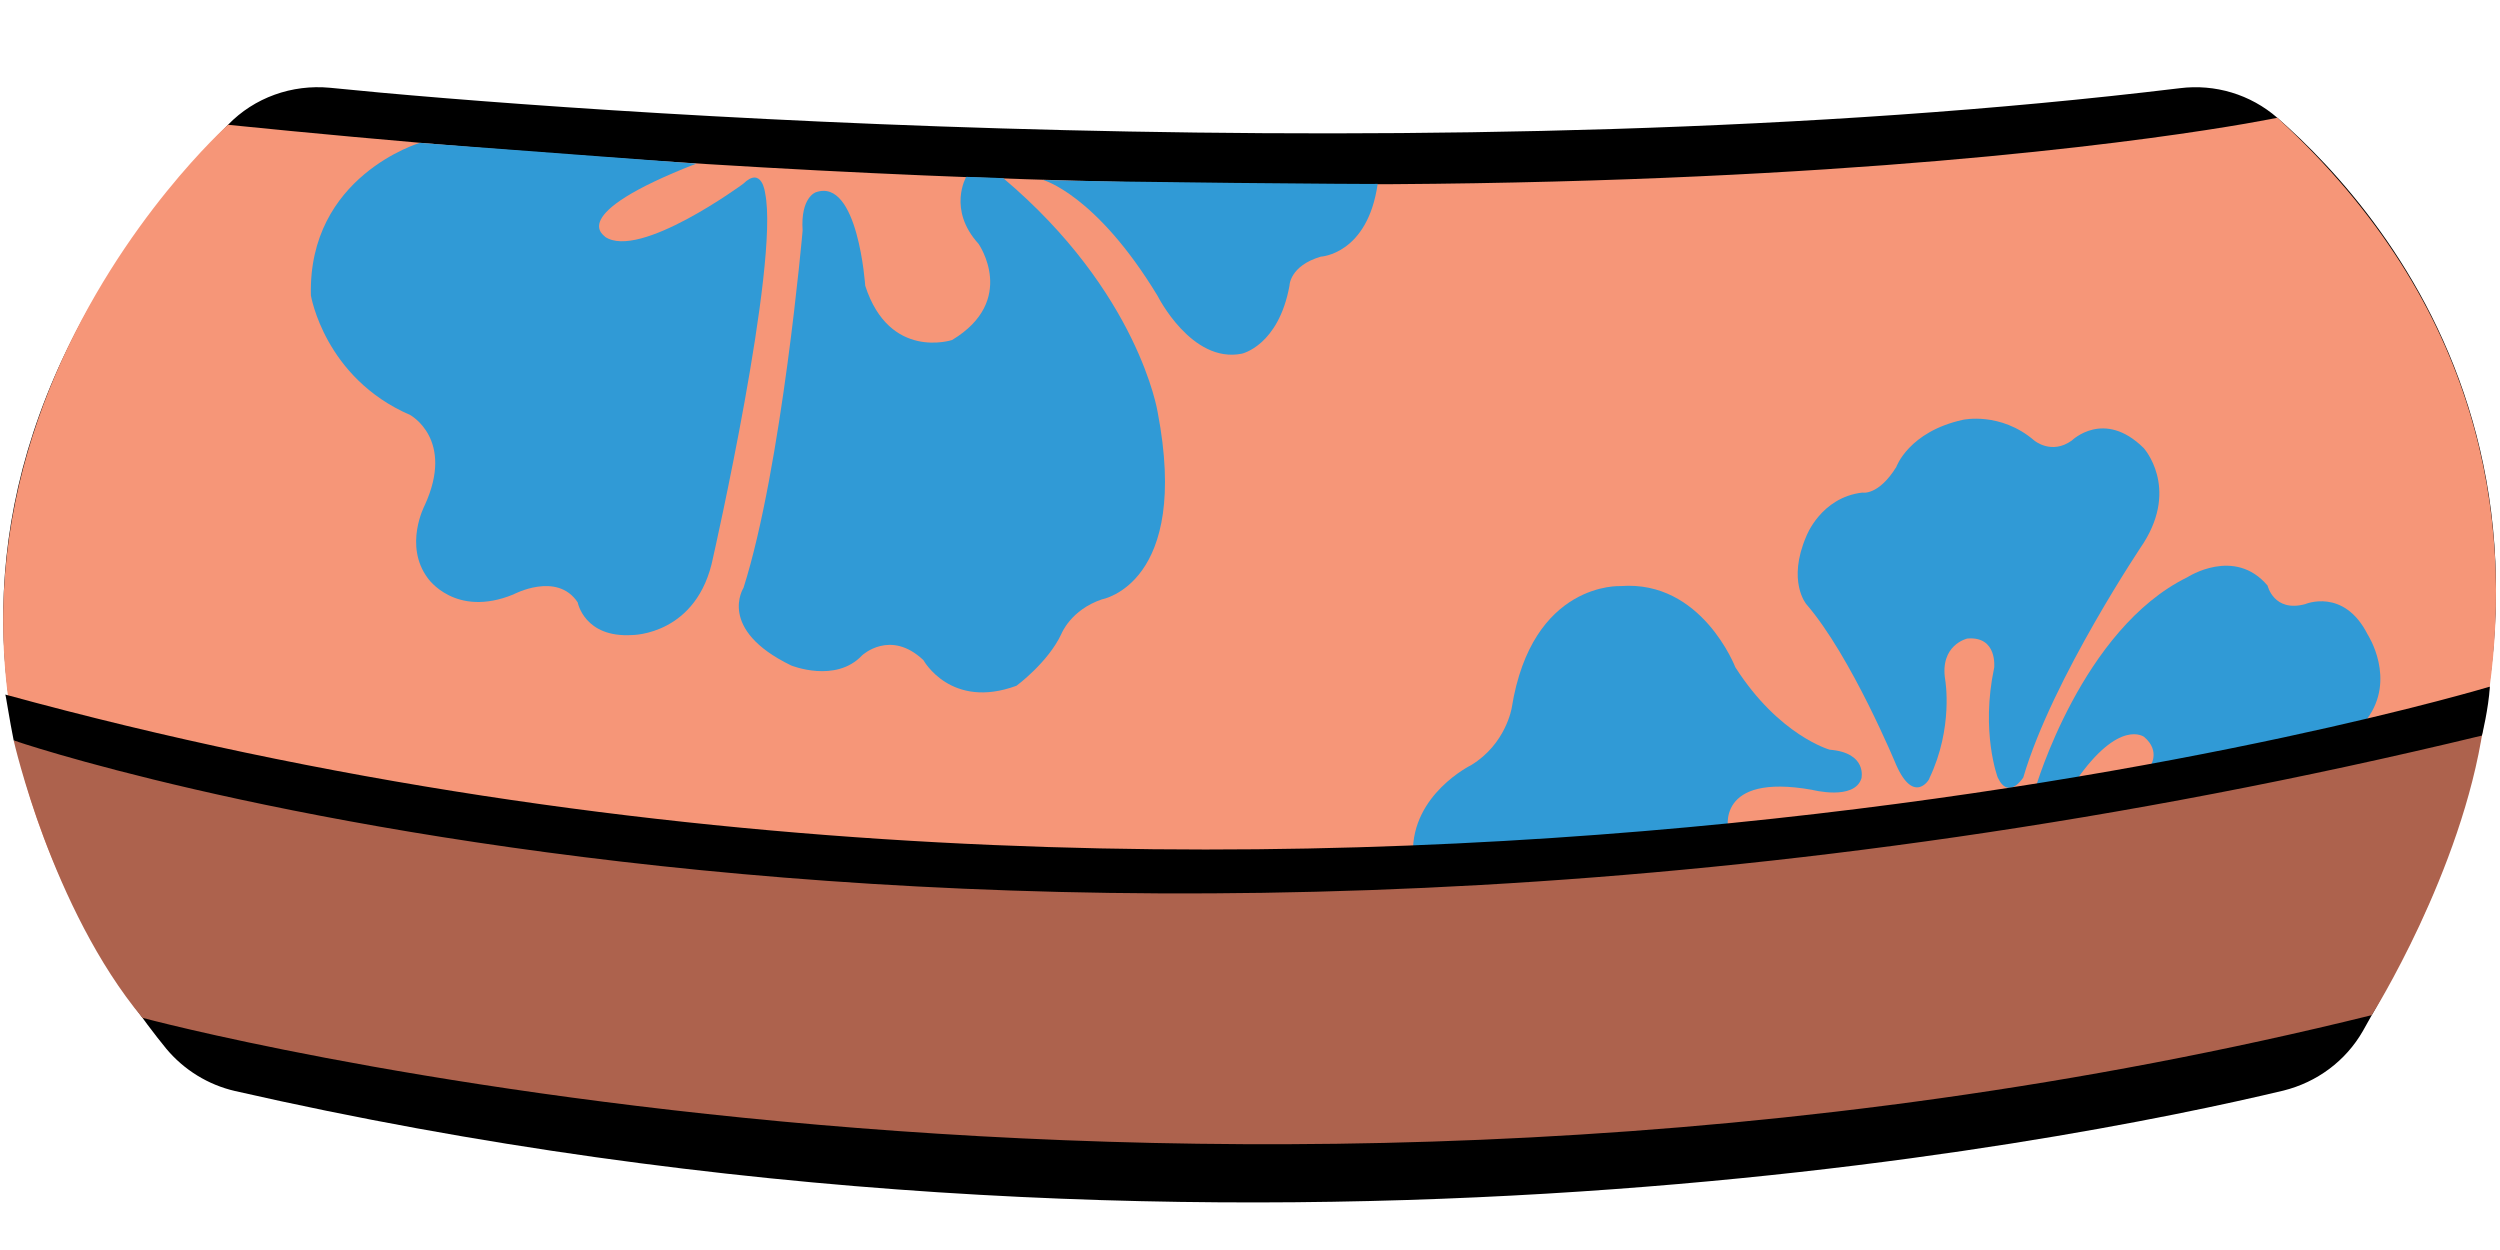 <?xml version="1.0" encoding="utf-8"?>
<!-- Generator: Adobe Illustrator 27.4.0, SVG Export Plug-In . SVG Version: 6.00 Build 0)  -->
<svg version="1.1" xmlns="http://www.w3.org/2000/svg" xmlns:xlink="http://www.w3.org/1999/xlink" x="0px" y="0px"
	 viewBox="0 0 566.9 283.5" style="enable-background:new 0 0 566.9 283.5;" xml:space="preserve">
<style type="text/css">
	.st0{display:none;}
	.st1{display:inline;}
	.st2{fill:#F69678;}
	.st3{fill:none;stroke:#DD1010;stroke-miterlimit:10;}
	.st4{fill:#AD624D;}
	.st5{fill:#309AD6;}
</style>
<g id="Layer_1">
	<g id="Layer_1_00000039123286003050795270000015522993133783548317_" class="st0">
	</g>
	<g id="Layer_4">
		<path d="M74.8,19.9c51.8,5.3,252.8,20.3,419.5,0.1c8-1,16,1.4,22.1,6.7c25.9,22.6,85.7,91.6,19.4,207.1
			c-3.9,6.8-10.4,11.6-18,13.5c-48.6,11.6-242.4,50.7-464.5,0.1c-6.1-1.4-11.6-4.8-15.6-9.6c-20.9-25.6-78.5-113.2,14-209.5
			C57.7,22.1,66.2,19.1,74.8,19.9z"/>
	</g>
	<g id="Layer_2_00000000938532177799127530000005970951008786741656_" class="st0">
		<g class="st1">
			<path d="M425.2,0c78.3,0,141.7,63.5,141.7,141.7l0,0c0,78.3-63.5,141.7-141.7,141.7H141.7C63.5,283.5,0,220,0,141.7l0,0
				C0,63.5,63.5,0,141.7,0H425.2 M425.2-11H141.7c-40.8,0-79.2,15.9-108,44.7C4.8,62.6-11,100.9-11,141.7s15.9,79.2,44.7,108
				c28.9,28.9,67.2,44.7,108,44.7h283.5c40.8,0,79.2-15.9,108-44.7c28.9-28.9,44.7-67.2,44.7-108s-15.9-79.2-44.7-108
				C504.4,4.8,466-11,425.2-11L425.2-11z"/>
		</g>
	</g>
	<path class="st2" d="M51.7,28.3c0,0-96.4,86-24.1,195.8c0,0,244,72.4,514.9-2.7c0,0,67.4-109.2-26.1-194.7
		C516.4,26.7,361,59.6,51.7,28.3z"/>
	<path class="st3" d="M262.6,48.2"/>
	<path class="st4" d="M563.1,164.9c0,0-286.4,77.5-560,3c0,0,8.6,38.1,29.2,62.9c0,0,240.5,64.9,505.5-0.6
		C537.8,230.3,558.3,197.5,563.1,164.9z"/>
	<g>
		<path class="st5" d="M157.9,37.1l-62.7-4.7c0,0-25.4,7.5-24.7,34.6c0,0,3.1,18.7,22.5,27.1c0,0,10.2,5.5,3.3,20.5
			c0,0-4.8,9.1,0.7,16.5c0,0,6.2,9.1,19.4,3.7c0,0,9.9-5.3,14.6,1.8c0,0,1.5,8.1,12.4,7.4c0,0,14.8,0,18.3-17.6
			c0,0,15.1-66.6,11.8-82.6c0,0-0.7-6.3-5-2.1c0,0-23.5,17.3-31.3,12C137.4,53.5,127.6,48.9,157.9,37.1z"/>
		<path class="st5" d="M185,43.6c0,0-3.5,1.1-3,8.7c0,0-4.7,53.6-13.4,81c0,0-6.1,9.4,10.8,17.6c0,0,10.1,4.1,16.1-2.3
			c0,0,6.4-6,13.9,1.1c0,0,6.2,11.3,21.1,5.8c0,0,7.2-5.3,10.2-11.8c0,0,2.1-5.4,9.2-7.8c0,0,20.1-3.5,12.6-42.5c0,0-4.3-27.1-35-53
			l-8.4-0.3c0,0-4.3,7.4,2.8,15.2c0,0,8.9,12.8-6,21.8c0,0-14.2,4.7-19.7-12.3C196.2,64.9,194.6,40.2,185,43.6z"/>
		<path class="st5" d="M236.5,40.8c0,0,12,3.2,26,26.3c0,0,7.7,15.4,19.1,13.1c0,0,8.3-1.8,10.8-15.4c0,0,0-4.5,7.1-6.6
			c0,0,10.6-0.5,12.9-16.5C312.4,41.8,250.6,41.3,236.5,40.8z"/>
		<path class="st5" d="M391.9,188.2c0,0-3-13,19-9.1c0,0,9.6,2.5,11.2-2.6c0,0,1.4-5.8-7.2-6.5c0,0-11.5-3.2-21.4-18.7
			c0,0-7.6-19.8-26-18.4c0,0-20.1-1.1-24.7,27.6c0,0-1.3,8.2-9.2,13c0,0-13.5,6.6-13.2,20C320.6,193.6,359.2,192.1,391.9,188.2z"/>
		<path class="st5" d="M430,173.5c0,0-10.2-24.7-20.4-36.5c0,0-4.4-5.2,0-15.4c0,0,3.3-8.8,12.7-9.9c0,0,3.6,0.8,7.7-5.8
			c0,0,2.8-8,15.1-10.7c0,0,8.5-1.9,16.2,4.7c0,0,3.9,3.3,8.5,0c0,0,7.3-7.2,16.3,1.7c0,0,8,8.8,0,21.5c0,0-20.7,30.7-27.3,53.2
			c0,0-3.3,5.3-5.8,0c0,0-3.9-10.3-0.8-24.9c0,0,0.8-7.2-6.1-6.6c0,0-6.3,1.4-5,9.4c0,0,1.9,10.8-3.6,22.3
			C437.7,176.5,434.1,182.7,430,173.5z"/>
		<path class="st5" d="M461.6,178.6c0,0,10.5-36,34.4-47.7c0,0,10.7-7,18.2,1.9c0,0,1.4,6.1,8.5,4.2c0,0,8.8-3.8,14.2,6.9
			c0,0,6.6,10.1-0.2,19.2c0,0-33.4,7.8-49.2,10.8c0,0,2.6-3.5-1.3-6.8c0,0-5.6-4.3-15.5,10C470.7,177.1,465.8,178,461.6,178.6z"/>
	</g>
	<path d="M3.1,167.9c0,0,228.8,78.8,559.7-1.1c0,0,1.5-6.1,1.8-11.1c0,0-270.9,81.9-563.4,1.8C1.3,157.5,2.2,163.5,3.1,167.9z"/>
</g>
<g id="Layer_2">
</g>
</svg>
